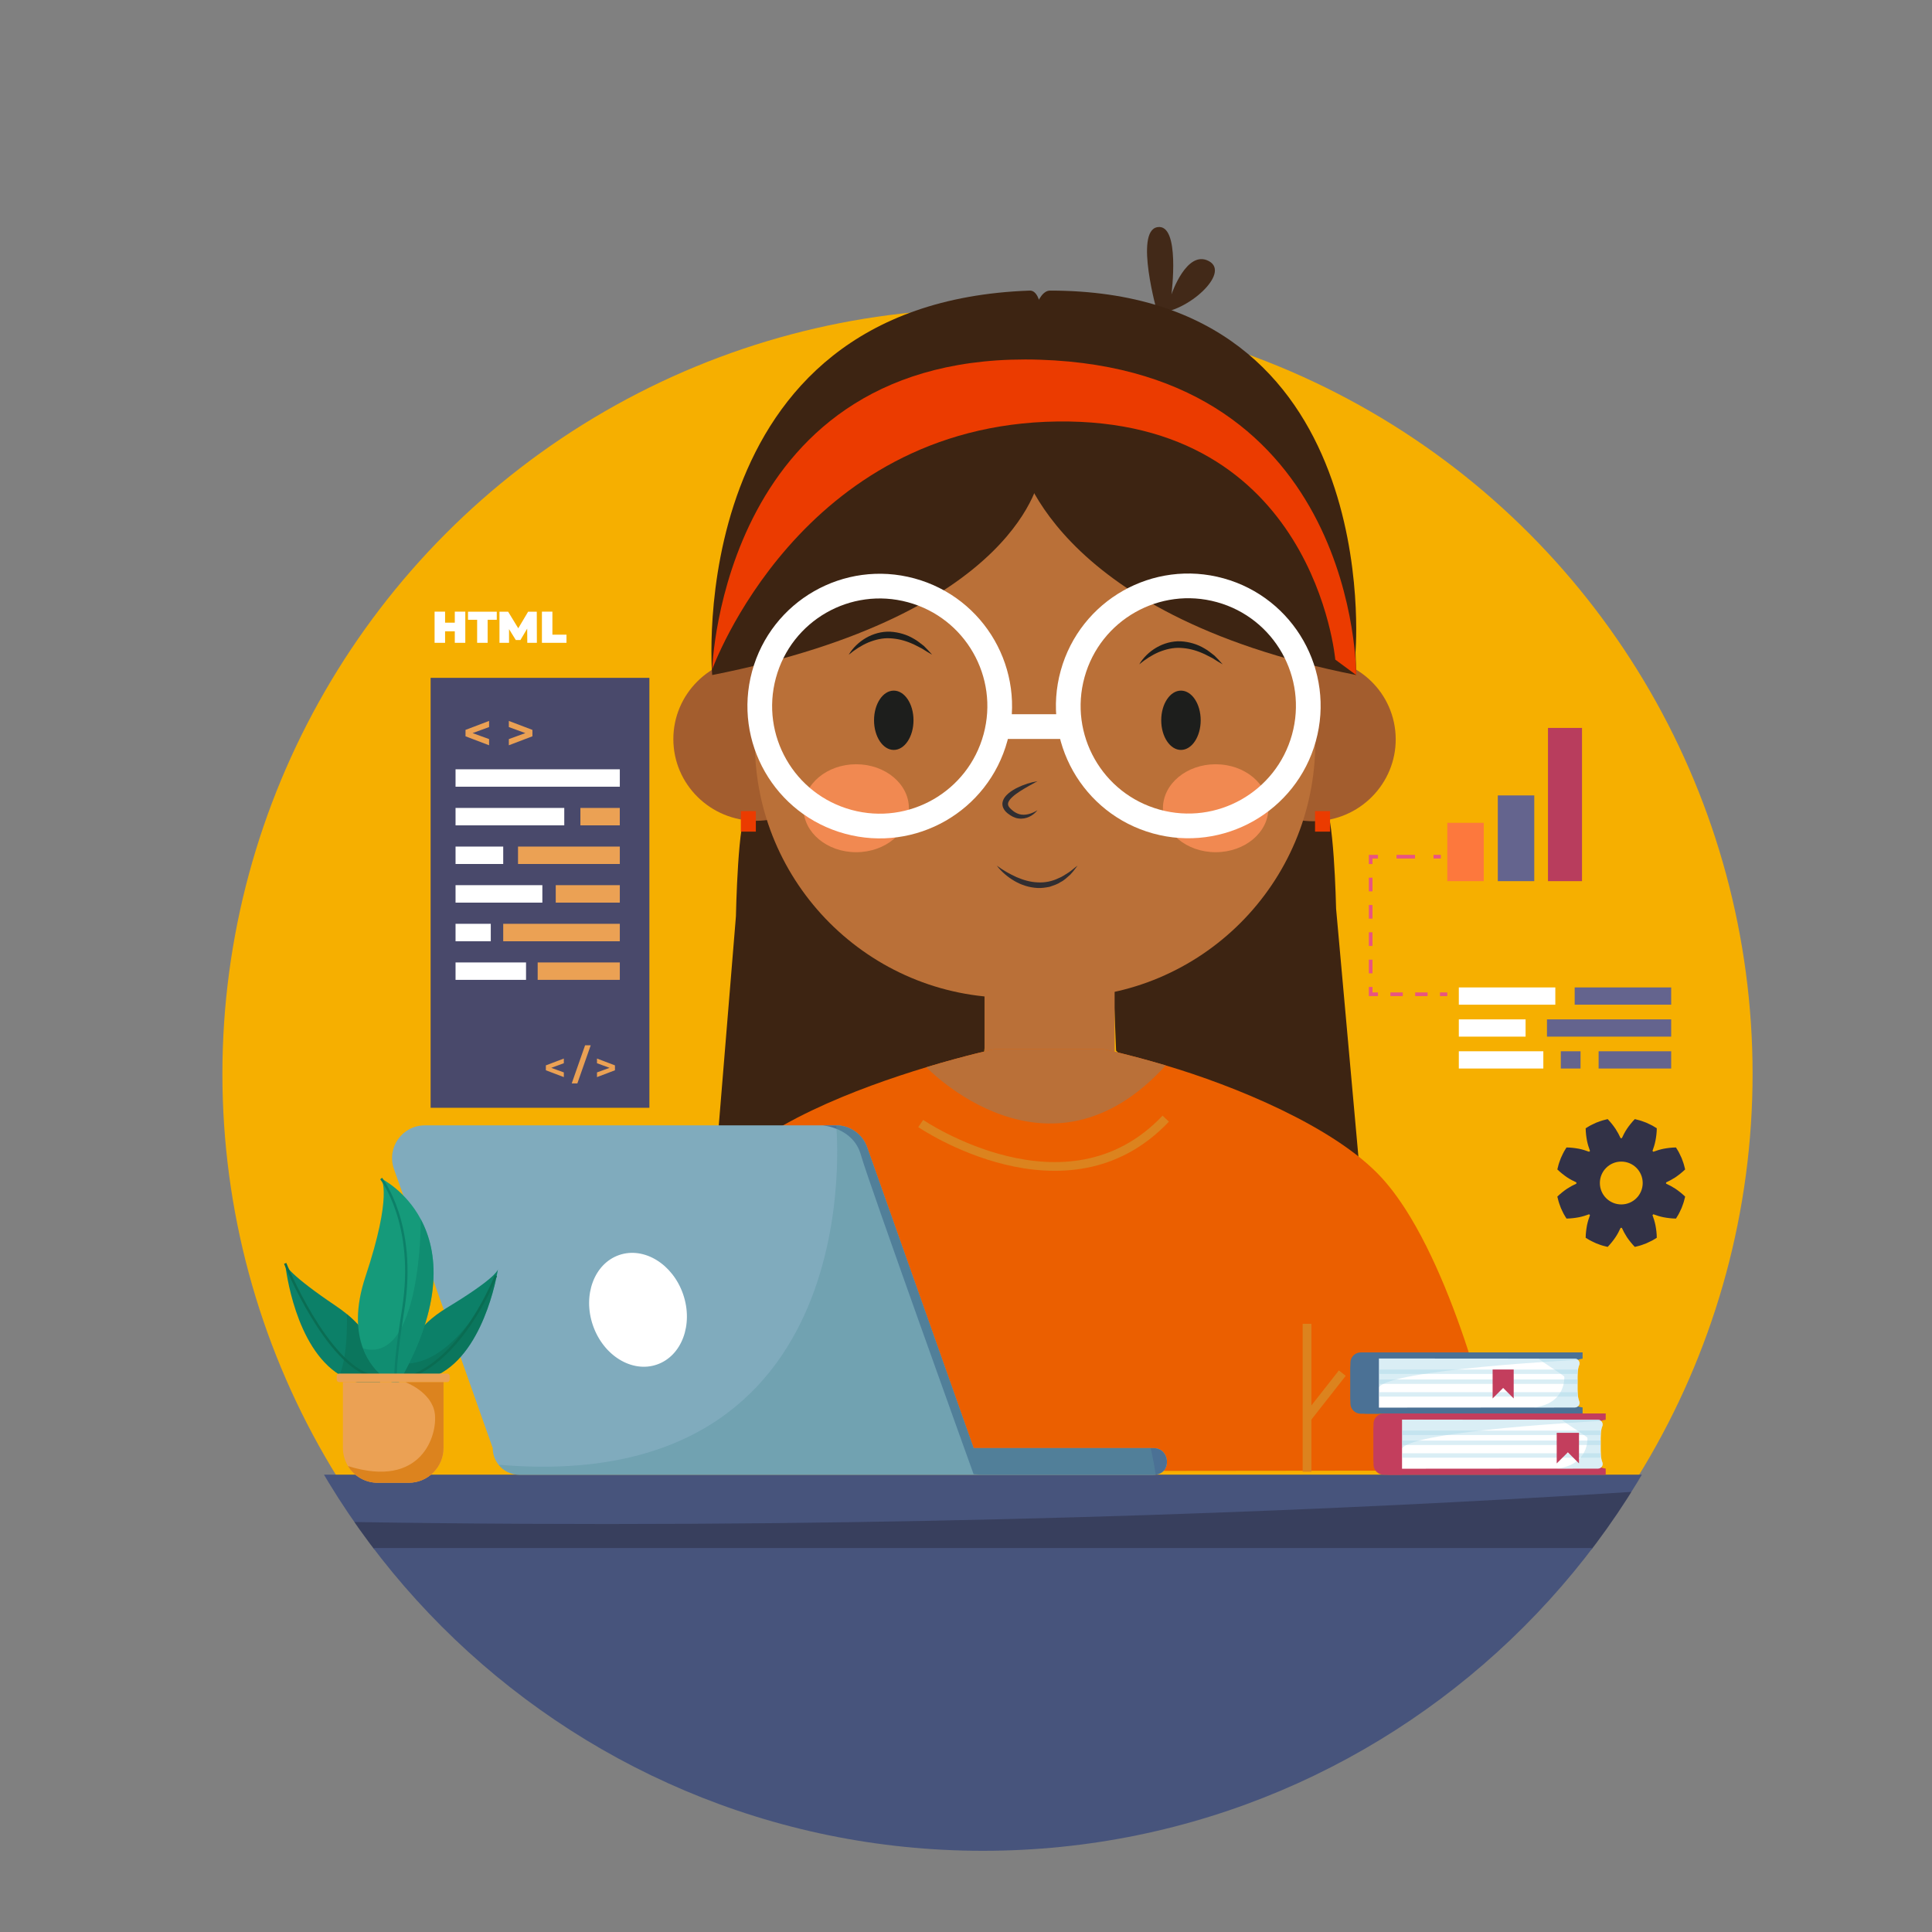 <?xml version="1.0" encoding="utf-8"?>
<!-- Generator: Adobe Illustrator 25.0.0, SVG Export Plug-In . SVG Version: 6.00 Build 0)  -->
<svg version="1.1" id="elelmentos" xmlns="http://www.w3.org/2000/svg" xmlns:xlink="http://www.w3.org/1999/xlink" x="0px" y="0px"
	 viewBox="0 0 800 800" style="enable-background:new 0 0 800 800;" xml:space="preserve">
<rect x="0" y="0" width="800" height="800" fill="#808080" stroke="none"/>
<style type="text/css">
	.st0{fill:#80CCF3;}
	.st1{clip-path:url(#SVGID_2_);}
	.st2{fill:url(#SVGID_3_);}
	.st3{fill:url(#SVGID_4_);}
	.st4{fill:#3BB244;}
	.st5{fill:#1E8B2A;}
	.st6{clip-path:url(#SVGID_6_);}
	.st7{fill:#E89C62;}
	.st8{fill:#CE814D;}
	.st9{fill:#F18951;}
	.st10{fill:#492A08;}
	.st11{fill:#312E31;}
	.st12{fill:#FFFFFF;}
	.st13{fill:#1D1E1C;}
	.st14{fill:#F6AF00;}
	.st15{fill:#F1F1F1;}
	.st16{fill:#333333;}
	.st17{fill:#1A1A1A;}
	.st18{fill:#8E56F1;}
	.st19{fill:#4ABBF1;}
	.st20{fill:#30D848;}
	.st21{fill:#259332;}
	.st22{fill:#45FF67;}
	.st23{fill:#263238;}
	.st24{fill:#B9BAB9;}
	.st25{fill:#FF725E;}
	.st26{fill:#E0E0E0;}
	.st27{fill:#3E5B65;}
	.st28{opacity:0.3;}
	.st29{fill:#FFDE17;}
	.st30{fill:#FFF22B;}
	.st31{fill:#6D6E71;}
	.st32{fill:#595957;}
	.st33{fill:#D7D5D5;}
	.st34{fill:none;stroke:#1A1A1A;stroke-width:1.6;stroke-miterlimit:10;}
	.st35{fill:#9E0000;}
	.st36{clip-path:url(#SVGID_8_);}
	.st37{fill:#666060;}
	.st38{fill:#680000;}
	.st39{opacity:0.5;fill:#9E0000;}
	.st40{opacity:0.7;fill:#666060;}
	.st41{clip-path:url(#SVGID_6_);fill:#FFF22B;}
	.st42{fill:#FFE821;}
	.st43{opacity:0.5;fill:#808080;}
	.st44{fill:#E6E7E8;}
	.st45{fill:#414042;}
	.st46{fill:#58595B;}
	.st47{fill:#808285;}
	.st48{fill:#D1D3D4;}
	.st49{fill:#BCBEC0;}
	.st50{fill:#004B78;}
	.st51{fill:#006496;}
	.st52{fill:#939598;}
	.st53{opacity:0.5;fill:#FFFFFF;}
	.st54{fill:#166E98;}
	.st55{clip-path:url(#SVGID_10_);}
	.st56{fill:#47547C;}
	.st57{opacity:0.5;fill:#2B2B3F;}
	.st58{fill:#3D2412;}
	.st59{fill:#BA7038;}
	.st60{fill:#EB5F00;}
	.st61{fill:none;stroke:#DC831E;stroke-width:3.617;stroke-miterlimit:10;}
	.st62{fill:#A35D2E;}
	.st63{fill:#EB3B00;}
	.st64{fill:#422918;}
	.st65{fill:#80ABBD;}
	.st66{fill:#4B7195;}
	.st67{opacity:0.4;fill:#5A93A0;}
	.st68{fill:none;stroke:#FFFFFF;stroke-width:10.228;stroke-miterlimit:10;}
	.st69{opacity:0.4;fill:#A3D5E6;}
	.st70{fill:#C33E5D;}
	.st71{fill:#0C8068;}
	.st72{fill:none;stroke:#0A6D53;stroke-width:1.004;stroke-miterlimit:10;}
	.st73{opacity:0.5;fill:#0A6D53;}
	.st74{fill:#159A7A;}
	.st75{fill:none;stroke:#0C8068;stroke-width:1.004;stroke-miterlimit:10;}
	.st76{opacity:0.5;fill:#0C8068;}
	.st77{fill:#EBA154;}
	.st78{fill:#DC831E;}
	.st79{fill:#49496B;}
	.st80{fill:#323247;}
	.st81{fill:#B83D5D;}
	.st82{fill:#64648E;}
	.st83{fill:#FD783D;}
	.st84{fill:none;stroke:#E85481;stroke-width:1.512;stroke-miterlimit:10;}
	.st85{fill:none;stroke:#E85481;stroke-width:1.512;stroke-miterlimit:10;stroke-dasharray:7.667,7.667;}
	.st86{fill:none;stroke:#E85481;stroke-width:1.512;stroke-miterlimit:10;stroke-dasharray:5.656,5.656;}
	.st87{fill:none;stroke:#E85481;stroke-width:1.512;stroke-miterlimit:10;stroke-dasharray:5.135,5.135;}
	.st88{clip-path:url(#SVGID_12_);}
	.st89{clip-path:url(#SVGID_14_);fill:url(#SVGID_15_);}
	.st90{clip-path:url(#SVGID_14_);fill:url(#SVGID_16_);}
	.st91{clip-path:url(#SVGID_14_);fill:url(#SVGID_17_);}
	.st92{clip-path:url(#SVGID_14_);}
	.st93{fill:#FFFDFF;}
	.st94{fill:#EECC42;}
	.st95{fill:#C2C2C2;}
	.st96{clip-path:url(#SVGID_12_);fill:#EECC42;}
	.st97{fill:#231308;}
	.st98{fill:#310137;}
	.st99{fill:#D58A66;}
	.st100{fill:#C17E5C;}
	.st101{fill:#E89CAA;}
	.st102{fill:#B97C88;}
	.st103{fill:#1D1D1B;}
	.st104{fill:#E37657;}
	.st105{fill:none;}
	.st106{fill:#E8005B;}
	.st107{opacity:0.2;}
	.st108{fill:#EB996E;}
	.st109{fill:#FAFAFA;}
	.st110{fill:#D9B534;}
	.st111{fill:#63C140;}
	.st112{fill:#FFEE17;}
	.st113{fill:#EAA877;}
	.st114{fill:#31DB52;}
	.st115{fill:#587C07;}
	.st116{fill:#BA702D;}
	.st117{fill:#A3591C;}
	.st118{fill:#FFE8D6;}
	.st119{fill:#F4C6A1;}
	.st120{opacity:0.41;fill:#F4C6A1;}
	.st121{clip-path:url(#SVGID_19_);}
	.st122{fill:#0A8E4F;}
	.st123{fill:#7FDD7F;}
	.st124{fill:#0FA391;}
	.st125{fill:#0E7A6A;}
	.st126{fill:#80AF35;}
	.st127{fill:#689127;}
	.st128{fill:#FBED21;}
	.st129{fill:#F9C623;}
	.st130{fill:#DAD9D9;}
	.st131{fill:#A41726;}
	.st132{fill:#C2333B;}
	.st133{fill:#D5AB28;}
	.st134{fill:#F1CD30;}
	.st135{clip-path:url(#SVGID_21_);fill:#283135;}
	.st136{clip-path:url(#SVGID_21_);fill:#DC5152;}
	.st137{fill:none;stroke:#283135;stroke-width:1.858;stroke-miterlimit:10;}
	.st138{fill:#C93D45;}
	.st139{fill:#DC5152;}
</style>
<circle class="st14" cx="408.9" cy="444.66" r="316.81"/>
<g>
	<defs>
		<path id="SVGID_9_" d="M723.81,449.57c0,174.97-141.84,316.81-316.81,316.81S90.2,624.53,90.2,449.57S225.03,55,400,55
			S723.81,274.6,723.81,449.57z"/>
	</defs>
	<clipPath id="SVGID_2_">
		<use xlink:href="#SVGID_9_"  style="overflow:visible;"/>
	</clipPath>
	<g class="st1">
		<g>
			<path class="st56" d="M785.44,624.78v2.56c0,7.82-6.35,14.16-14.17,14.16H46.73c-6.59,0-12.13-4.5-13.71-10.58
				c0-0.01,0-0.02-0.01-0.03c-0.29-1.14-0.44-2.33-0.44-3.54v-2.56c0-7.82,6.34-14.16,14.17-14.16h724.54
				C779.09,610.62,785.44,616.96,785.44,624.78z"/>
			<path class="st57" d="M785.44,624.78v2.56c0,7.82-6.35,14.16-14.17,14.16H46.73c-6.59,0-12.13-4.5-13.71-10.58
				c0-0.01,0-0.02-0.01-0.03c-0.3-2.27-0.44-3.54-0.44-3.54c406.29,14.16,738.71-16.72,738.71-16.72
				C779.09,610.62,785.44,616.96,785.44,624.78z"/>
		</g>
		<g>
			<path class="st58" d="M410.65,553.53c0,0-21.95-15.68-22.29-46.05c0,0-7.1,17.9,2.31,34.56c0,0-15.78-6.58-14.96-38.33
				c0,0,8.9,46.95,1.99,49.82c0,0-4.67-42.69-11.25-46.05c0,0-7.78,23.07,0,35.13c0,0-15.56-8.59-17.96-27.28
				c0,0,6.21,32.45-2.4,38.19c0,0,0.57-19.53-6.89-28.15c0,0-9.19,14.36,1.15,35.04c0,0-22.89-13.88-18.34-41.12
				c0,0,1.78,29.63-7.17,31.93c0,0,0.44-19.05-6.56-31.93c0,0-9.09,25.04,0,41.12c0,0-21.36-5.75-12-77.97l8.45-103
				c0,0,0.84-42.87,4.72-42.87c3.71,0,11.83-0.57,11.83-0.57s20.51,67.71,89.38,74.64C410.65,410.65,397.66,487.89,410.65,553.53z"
				/>
			<path class="st58" d="M460.99,406.14c70.4-22.82,74.12-73.3,74.12-73.3s8.9,0.57,12.97,0.57c4.25,0,5.17,42.87,5.17,42.87
				l9.27,103c10.26,72.23-13.16,77.97-13.16,77.97c9.97-16.09,0-41.12,0-41.12c-7.67,12.88-7.19,31.93-7.19,31.93
				c-9.82-2.3-7.87-31.93-7.87-31.93c4.99,27.24-20.11,41.12-20.11,41.12c11.34-20.68,1.26-35.04,1.26-35.04
				c-8.19,8.62-7.56,28.15-7.56,28.15c-9.45-5.74-2.63-38.19-2.63-38.19c-2.63,18.68-19.7,27.28-19.7,27.28
				c8.53-12.06,0-35.13,0-35.13s-6.28,8.58-4.79,21.35c0,0-21.19-15.72-8.91-42.84c12.28-27.12-9.71-47.8-9.71-47.8L460.99,406.14z"
				/>
			<rect x="407.67" y="373.95" class="st59" width="53.87" height="67.44"/>
			<path class="st60" d="M621.49,608.91l-394.17,0.41c0,0,7.35-15.38,17.94-35.77c0.78-1.51,1.59-3.05,2.41-4.62
				c14.45-27.57,33.9-62.4,49.08-81.29c17.48-21.75,58.78-37.25,86.84-45.73c16.35-4.93,28.19-7.47,28.19-7.47h45.28
				c0,0,10.63,2.28,25.65,6.73c28.03,8.28,69.93,25.28,89.37,46.47c4.27,4.65,8.28,10.28,12.04,16.53
				C608.04,543.92,621.49,608.91,621.49,608.91z"/>
			<path class="st59" d="M482.71,441.16c-48.79,53.68-99.12,0.76-99.12,0.76c16.35-4.94,28.19-7.49,28.19-7.49h45.28
				C457.06,434.44,467.69,436.72,482.71,441.16z"/>
			<g>
				<line class="st61" x1="326.87" y1="548.17" x2="326.87" y2="609.39"/>
				<line class="st61" x1="326.87" y1="587.19" x2="310.43" y2="566.23"/>
			</g>
			<g>
				<line class="st61" x1="541.22" y1="548.17" x2="541.22" y2="609.39"/>
				<line class="st61" x1="541.22" y1="587.19" x2="555.82" y2="568.58"/>
			</g>
			<path class="st61" d="M381.25,465.22c0,0,60.5,41.32,101.46-2.01"/>
			<g>
				<g>
					
						<ellipse transform="matrix(0.994 -0.108 0.108 0.994 -29.966 60.762)" class="st62" cx="543.95" cy="306.03" rx="34.17" ry="33.85"/>
					<rect x="544.53" y="335.86" class="st63" width="6.21" height="8.5"/>
				</g>
				<g>
					<ellipse class="st62" cx="312.99" cy="306.03" rx="34.17" ry="33.85"/>
					<rect x="306.77" y="335.86" class="st63" width="6.21" height="8.5"/>
				</g>
				<g>
					<path class="st59" d="M438.85,413.14h-20.5c-58.42,0-105.78-47.36-105.78-105.78v-70.96c0-58.42,47.36-105.78,105.78-105.78
						h20.5c58.42,0,105.78,47.36,105.78,105.78v70.96C544.63,365.79,497.27,413.14,438.85,413.14z"/>
					<path class="st9" d="M376.36,334.67c0,10.06-9.77,18.21-21.83,18.21c-12.06,0-21.83-8.15-21.83-18.21
						c0-10.06,9.77-18.21,21.83-18.21S376.36,324.62,376.36,334.67z"/>
					<path class="st9" d="M525.21,334.67c0,10.06-9.77,18.21-21.83,18.21c-12.06,0-21.83-8.15-21.83-18.21
						c0-10.06,9.77-18.21,21.83-18.21C515.44,316.46,525.21,324.62,525.21,334.67z"/>
				</g>
				<path class="st64" d="M479.24,129.57c0,0-9.64-33.85,0-35.51c9.64-1.66,5.83,27.86,5.83,27.86s6.32-18.76,15.52-13.79
					C509.78,113.11,491.33,129.47,479.24,129.57z"/>
				<g>
					<path class="st58" d="M430.61,196.79c0,0-7.71,57.41-135.71,82.73l0,0c0,0-13.2-154.09,131.5-159.19
						C437.01,119.95,430.61,178.16,430.61,196.79z"/>
					<path class="st58" d="M421.89,188.74c0,0,11.7,65.46,139.69,90.78l-0.29-9.53c0,0,12.54-149.67-126.47-149.66
						C424.2,120.33,421.89,170.11,421.89,188.74z"/>
					<path class="st63" d="M294.9,277.21c0,0,3.93-132.52,135.71-128.26c131.78,4.26,130.97,130.57,130.97,130.57l-8.67-6.39
						c0,0-8.61-100.02-115.14-98.6C331.26,175.95,294.9,277.21,294.9,277.21z"/>
				</g>
				<path class="st11" d="M429.6,323.47c-2.48,1.37-4.93,2.69-7.23,4.16c-1.12,0.76-2.26,1.51-3.18,2.4
					c-0.93,0.85-1.73,1.86-1.78,2.73c-0.1,0.82,0.47,1.69,1.5,2.53c0.92,0.85,1.99,1.5,3.16,1.84c2.37,0.67,5.14-0.15,7.52-1.64
					c-1.71,2.19-4.65,3.89-7.88,3.42c-1.6-0.2-3.02-1.01-4.23-1.94c-1.12-0.81-2.59-2.39-2.4-4.44c0.28-1.96,1.53-3.17,2.64-4.14
					c1.18-0.95,2.44-1.7,3.74-2.32C424.07,324.82,426.79,323.94,429.6,323.47z"/>
				<path class="st11" d="M412.75,358.44c2.58,1.91,5.34,3.47,8.14,4.74c2.83,1.23,5.79,2.08,8.78,2.19
					c2.98,0.18,5.99-0.42,8.72-1.76c1.45-0.53,2.67-1.49,4.02-2.28c1.32-0.85,2.44-1.96,3.78-2.89c-0.94,1.28-1.92,2.58-3.04,3.76
					c-1.24,1.05-2.39,2.27-3.91,3.01c-1.39,0.96-3.01,1.44-4.62,2c-1.66,0.31-3.36,0.6-5.06,0.48c-3.4-0.17-6.67-1.24-9.51-2.9
					C417.21,363.14,414.7,360.99,412.75,358.44z"/>
				<path class="st13" d="M378.26,298.25c0,6.78-3.66,12.28-8.17,12.28c-4.51,0-8.17-5.5-8.17-12.28c0-6.78,3.66-12.28,8.17-12.28
					C374.6,285.97,378.26,291.47,378.26,298.25z"/>
				<path class="st13" d="M351.44,271.11c1.68-2.85,4.2-5.26,7.16-6.98c2.97-1.71,6.49-2.71,10.01-2.56c3.51,0.2,6.93,1.2,9.85,2.97
					c1.5,0.8,2.77,1.96,4.11,2.94c1.19,1.18,2.34,2.38,3.41,3.63c-1.47-0.81-2.83-1.7-4.2-2.55c-1.47-0.69-2.82-1.54-4.29-2.12
					c-2.9-1.26-5.92-2-8.96-2.14c-3.05-0.18-6.09,0.56-8.97,1.73C356.69,267.25,353.98,269,351.44,271.11z"/>
				<path class="st13" d="M497.18,298.25c0,6.78-3.66,12.28-8.17,12.28c-4.51,0-8.17-5.5-8.17-12.28c0-6.78,3.66-12.28,8.17-12.28
					C493.52,285.97,497.18,291.47,497.18,298.25z"/>
				<path class="st13" d="M471.74,275.09c1.68-2.85,4.2-5.26,7.16-6.98c2.97-1.71,6.49-2.71,10.01-2.56c3.51,0.2,6.93,1.2,9.85,2.97
					c1.5,0.8,2.77,1.96,4.11,2.94c1.19,1.18,2.34,2.38,3.41,3.63c-1.47-0.81-2.83-1.7-4.2-2.55c-1.47-0.69-2.82-1.54-4.29-2.12
					c-2.9-1.26-5.92-2-8.96-2.14c-3.05-0.18-6.09,0.56-8.97,1.73C476.99,271.24,474.28,272.98,471.74,275.09z"/>
			</g>
		</g>
		<g>
			<g>
				<path class="st65" d="M478.55,610.6c-0.04,0.01-0.08,0.02-0.13,0.02c-0.32,0.04-0.66,0.05-0.99,0.05H215.05
					c-3.49,0-6.59-1.62-8.61-4.16c-1.51-1.88-2.41-4.28-2.41-6.88l-0.04-0.12l-40.86-115.44c-3.13-8.82,3.41-18.08,12.77-18.08
					h170.35c5.75,0,10.87,3.62,12.78,9.03l44.03,124.39c0.05,0.14,0.07,0.22,0.07,0.22h74.53
					C484.52,599.64,485.28,609.87,478.55,610.6z"/>
				
					<ellipse transform="matrix(0.946 -0.325 0.325 0.946 -161.94 115.392)" class="st12" cx="264.21" cy="542.11" rx="19.75" ry="23.98"/>
				<path class="st66" d="M477.68,599.64h-74.54c0,0-0.02-0.08-0.06-0.22l-44.04-124.39c-1.92-5.41-7.03-9.03-12.78-9.03h-5.69
					c0,0,12.73,0.83,15.91,12.22c3.18,11.38,46.67,132.21,46.67,132.21l3.21,0.24h71.07c0.35,0,0.68-0.01,1-0.04
					C485.29,610,484.56,599.64,477.68,599.64z"/>
			</g>
			<path class="st67" d="M478.55,610.6c-0.04,0.01-0.08,0.02-0.13,0.02c-0.32,0.04-0.66,0.05-0.99,0.05H215.05
				c-3.49,0-6.59-1.62-8.61-4.16C361.52,619.84,346.26,466,346.26,466c5.75,0,10.87,3.62,12.78,9.03l44.03,124.39
				c0.05,0.14,0.07,0.22,0.07,0.22h73.36C477.3,603.27,477.99,606.92,478.55,610.6z"/>
		</g>
		<g>
			
				<ellipse transform="matrix(0.262 -0.965 0.965 0.262 -13.362 567.356)" class="st68" cx="364.35" cy="292.42" rx="49.67" ry="49.67"/>
			
				<ellipse transform="matrix(0.267 -0.964 0.964 0.267 78.804 688.43)" class="st68" cx="491.92" cy="292.42" rx="49.67" ry="49.67"/>
			<line class="st68" x1="415.02" y1="300.86" x2="441.25" y2="300.86"/>
		</g>
		<g>
			<g>
				<g>
					<g>
						<path class="st66" d="M655.32,560v2.59c-4.68,0.54-5.83,4.49-5.83,9.31v1.59c0,4.82,1.15,8.78,5.83,9.31v2.58h-89.5
							c-3.67,0-6.65-2.98-6.65-6.65v-12.08c0-3.67,2.98-6.66,6.65-6.66H655.32z"/>
						<path class="st12" d="M653.92,580.16c0.54,1.27-0.45,2.65-1.82,2.65l-85.53,0.06v-20.34l85.53,0.06c0.5,0,0.95,0.19,1.28,0.49
							c0.6,0.5,0.87,1.36,0.54,2.17c-0.71,1.69-0.68,4.05-0.68,6.66v1.59C653.24,576.11,653.21,578.46,653.92,580.16z"/>
						<path class="st69" d="M653.39,563.08c-1.64,0.09-77.23,4-82.41,11.34c-1.41,1.99-3,3.1-4.41,3.32v-15.21l85.53,0.06
							C652.6,562.59,653.05,562.78,653.39,563.08z"/>
					</g>
					<path class="st66" d="M570.98,585.39h-7.52c-2.37,0-4.29-1.92-4.29-4.29v-16.8c0-2.37,1.92-4.29,4.29-4.29h7.52V585.39z"/>
					<path class="st69" d="M653.92,580.16c0.54,1.27-0.45,2.65-1.82,2.65l-17.07,0.01c13.56-1.54,12.72-12.69,12.72-12.69
						c0.15-0.54-10.72-7.07-10.53-7.56l14.89,0.01c0.5,0,0.95,0.19,1.28,0.49c0.6,0.5,0.87,1.36,0.54,2.17
						c-0.71,1.69-0.68,4.05-0.68,6.66v1.59C653.24,576.11,653.21,578.46,653.92,580.16z"/>
				</g>
				<g>
					<rect x="571.13" y="571.21" class="st69" width="82.11" height="1.83"/>
					<rect x="571.13" y="567.08" class="st69" width="82.11" height="1.83"/>
					<rect x="571.13" y="576.47" class="st69" width="82.11" height="1.83"/>
				</g>
				<polygon class="st70" points="626.79,579.07 622.42,574.72 618.06,579.07 618.06,567.08 626.79,567.08 				"/>
			</g>
			<g>
				<g>
					<g>
						<path class="st70" d="M664.89,585.3v2.59c-4.68,0.54-5.83,4.49-5.83,9.31v1.59c0,4.82,1.15,8.78,5.83,9.31v2.58h-89.5
							c-3.67,0-6.65-2.98-6.65-6.65v-12.08c0-3.67,2.98-6.66,6.65-6.66H664.89z"/>
						<path class="st12" d="M663.49,605.46c0.54,1.27-0.45,2.65-1.82,2.65l-85.53,0.06v-20.34l85.53,0.06c0.5,0,0.95,0.19,1.28,0.49
							c0.6,0.5,0.87,1.36,0.54,2.17c-0.71,1.69-0.68,4.05-0.68,6.66v1.59C662.81,601.41,662.79,603.76,663.49,605.46z"/>
						<path class="st69" d="M662.96,588.37c-1.64,0.09-77.23,4-82.41,11.34c-1.41,1.99-3,3.1-4.41,3.32v-15.21l85.53,0.06
							C662.18,587.89,662.62,588.08,662.96,588.37z"/>
					</g>
					<path class="st70" d="M580.55,610.69h-7.52c-2.37,0-4.29-1.92-4.29-4.29v-16.8c0-2.37,1.92-4.29,4.29-4.29h7.52V610.69z"/>
					<path class="st69" d="M663.49,605.46c0.54,1.27-0.45,2.65-1.82,2.65l-17.07,0.01c13.56-1.54,12.72-12.69,12.72-12.69
						c0.15-0.54-10.72-7.07-10.53-7.56l14.89,0.01c0.5,0,0.95,0.19,1.28,0.49c0.6,0.5,0.87,1.36,0.54,2.17
						c-0.71,1.69-0.68,4.05-0.68,6.66v1.59C662.81,601.41,662.79,603.76,663.49,605.46z"/>
				</g>
				<g>
					<rect x="580.7" y="596.51" class="st69" width="82.11" height="1.83"/>
					<rect x="580.7" y="592.38" class="st69" width="82.11" height="1.83"/>
					<rect x="580.7" y="601.77" class="st69" width="82.11" height="1.83"/>
				</g>
				<polygon class="st70" points="653.83,605.97 649.22,601.37 644.6,605.97 644.6,593.3 653.83,593.3 				"/>
			</g>
		</g>
		<g>
			<g>
				<path class="st71" d="M157.22,573.2c-6.54,0.49-12.01-1.06-16.58-3.9c-18.44-11.41-22.29-43.6-22.56-46.02
					c0.16,0.74,1.98,4.68,21.15,17.58c1.6,1.08,3.06,2.17,4.39,3.27c0,0,0.02,0.02,0.07,0.05
					C160.41,558.02,157.22,573.2,157.22,573.2z"/>
				<path class="st72" d="M118.08,523.14c0,0,17.22,42.26,36.33,46.71"/>
				<path class="st73" d="M157.22,573.2c-6.54,0.49-12.01-1.06-16.58-3.9c3.67-8.69,2.98-25.18,2.98-25.18s0.02,0.02,0.07,0.05
					C160.41,558.02,157.22,573.2,157.22,573.2z"/>
			</g>
			<g>
				<path class="st71" d="M206.18,525.63c-0.07,0.45-0.33,2.01-0.85,4.31c0,0,0,0,0,0.01c-2.72,12.19-12.54,44.98-38.97,41.69
					c0,0-0.45-2.81,0.45-7.02c1.31-6.19,5.51-15.4,18.29-23.13C204.07,530.02,205.99,526.33,206.18,525.63z"/>
				<path class="st72" d="M205.33,528.24c0,0-13.56,35.14-37.09,42.3"/>
				<path class="st73" d="M205.33,529.94C205.33,529.94,205.33,529.95,205.33,529.94c-2.72,12.19-12.54,44.98-38.97,41.7
					c0,0-0.45-2.81,0.45-7.02h0.03C188.82,565.79,205.33,529.94,205.33,529.94z"/>
			</g>
			<g>
				<path class="st74" d="M164.95,572.81c-0.65,1.13-10.3-2.88-14.65-14.48h0c-2.61-6.97-3.31-16.68,1.01-29.65
					c11.33-34.07,6.66-40.5,6.52-40.68c0.23,0.11,10.08,5,16.43,16.9c0,0,0.01,0.02,0.03,0.05
					C181.26,518.07,183.99,539.7,164.95,572.81z"/>
				<path class="st75" d="M157.82,488c0,0,14.78,18.65,9.15,54.11c-5.63,35.46-2.02,30.7-2.02,30.7"/>
				<path class="st76" d="M164.95,572.81c-0.65,1.13-10.3-2.88-14.65-14.48c24.33,6.91,23.95-53.44,23.95-53.44s0.01,0.02,0.03,0.05
					C181.26,518.07,183.99,539.7,164.95,572.81z"/>
			</g>
			<path class="st71" d="M118.07,523.14c0,0,0,0.04,0.01,0.12C118.07,523.17,118.07,523.14,118.07,523.14z"/>
			<path class="st77" d="M183.65,572.31v27.24c0,7.97-6.46,14.43-14.43,14.43h-12.81c-5.22,0-9.79-2.77-12.32-6.92h0
				c-1.33-2.19-2.1-4.76-2.1-7.51v-27.24H183.65z"/>
			<path class="st77" d="M185.16,568.77h-44.69c-0.59,0-1.06,0.48-1.06,1.06v1.41c0,0.59,0.48,1.06,1.06,1.06h44.69
				c0.59,0,1.06-0.48,1.06-1.06v-1.41C186.23,569.25,185.75,568.77,185.16,568.77z"/>
			<path class="st78" d="M183.65,572.31v27.24c0,7.97-6.46,14.43-14.43,14.43h-12.81c-5.22,0-9.79-2.77-12.32-6.92
				c30.52,9.58,37.14-12.85,35.96-21.75c-1.18-8.9-12.17-12.99-12.17-12.99H183.65z"/>
		</g>
		<g>
			<g>
				<rect x="178.31" y="280.68" class="st79" width="90.59" height="178.02"/>
				<rect x="188.63" y="318.54" class="st12" width="68.02" height="7.22"/>
				<rect x="188.63" y="334.54" class="st12" width="45.02" height="7.22"/>
				<rect x="240.33" y="334.54" class="st77" width="16.31" height="7.22"/>
				<rect x="214.5" y="350.54" class="st77" width="42.15" height="7.22"/>
				<rect x="188.63" y="350.54" class="st12" width="19.74" height="7.22"/>
				<rect x="188.63" y="366.53" class="st12" width="35.95" height="7.22"/>
				<rect x="230.12" y="366.53" class="st77" width="26.53" height="7.22"/>
				<rect x="208.37" y="382.53" class="st77" width="48.28" height="7.22"/>
				<rect x="188.63" y="382.53" class="st12" width="14.59" height="7.22"/>
				<rect x="188.63" y="398.52" class="st12" width="29.19" height="7.22"/>
				<rect x="222.64" y="398.52" class="st77" width="34.01" height="7.22"/>
				<g>
					<g>
						<path class="st77" d="M254.64,441.15v2.03l-7.44,2.83v-1.95l5.21-1.89l-5.21-1.91v-1.94L254.64,441.15z"/>
					</g>
					<g>
						<path class="st77" d="M233.47,438.32v1.94l-5.21,1.91l5.21,1.89v1.95l-7.44-2.83v-2.03L233.47,438.32z"/>
					</g>
					<g>
						<path class="st77" d="M242.27,432.84h2.33l-5.53,15.78h-2.33L242.27,432.84z"/>
					</g>
				</g>
				<g>
					<g>
						<path class="st77" d="M220.46,302.23v2.66l-9.76,3.71v-2.56l6.83-2.48l-6.83-2.5v-2.54L220.46,302.23z"/>
					</g>
					<g>
						<path class="st77" d="M202.52,298.52v2.54l-6.83,2.5l6.83,2.48v2.56l-9.76-3.71v-2.66L202.52,298.52z"/>
					</g>
				</g>
			</g>
			<g>
				<path class="st12" d="M192.67,253.27v12.9h-4.35v-4.76h-4.02v4.76h-4.35v-12.9h4.35v4.57h4.02v-4.57H192.67z"/>
				<path class="st12" d="M197.57,256.65h-3.78v-3.37h11.91v3.37h-3.78v9.53h-4.35V256.65z"/>
				<path class="st12" d="M218.34,266.18l-0.04-5.88l-2.8,4.72h-1.92l-2.8-4.52v5.68h-3.96v-12.9h3.58l4.2,6.88l4.09-6.88h3.58
					l0.04,12.9H218.34z"/>
				<path class="st12" d="M224.39,253.27h4.35v9.53h5.83v3.37h-10.17V253.27z"/>
			</g>
		</g>
		<path class="st80" d="M689.88,490.12c0-0.09,0.01-0.17,0.01-0.26c0-0.09-0.01-0.17-0.01-0.25c1.29-0.59,2.58-1.28,3.86-2.1
			c1.36-0.94,2.75-2.03,4.04-3.27l-0.28-1.1c-0.27-1.24-0.75-2.44-1.19-3.64c-0.25-0.58-0.54-1.15-0.82-1.72
			c-0.26-0.59-0.57-1.14-0.92-1.68l-0.58-0.96c-1.76,0.01-3.54,0.24-5.16,0.54c-1.47,0.3-2.89,0.74-4.21,1.24l-0.36-0.36
			c0.49-1.33,0.94-2.74,1.23-4.21c0.31-1.62,0.54-3.4,0.55-5.16l-0.96-0.58c-0.54-0.35-1.1-0.66-1.68-0.92
			c-0.57-0.28-1.14-0.57-1.73-0.82c-1.2-0.44-2.38-0.92-3.63-1.19l-1.1-0.28c-1.24,1.29-2.33,2.66-3.27,4.04
			c-0.83,1.26-1.51,2.56-2.1,3.86c-0.08,0-0.17-0.02-0.25-0.02c-0.09,0-0.17,0.02-0.26,0.02c-0.58-1.3-1.28-2.6-2.1-3.86
			c-0.93-1.38-2.02-2.75-3.26-4.04l-1.1,0.28c-1.25,0.27-2.44,0.75-3.64,1.19c-0.58,0.25-1.15,0.54-1.73,0.82
			c-0.58,0.26-1.13,0.57-1.68,0.92l-0.96,0.58c0.02,1.76,0.25,3.54,0.55,5.16c0.3,1.47,0.74,2.88,1.24,4.21
			c-0.12,0.12-0.25,0.23-0.36,0.36c-1.33-0.5-2.74-0.94-4.21-1.24c-1.62-0.3-3.41-0.53-5.16-0.54l-0.59,0.96
			c-0.34,0.54-0.65,1.09-0.92,1.68c-0.27,0.57-0.56,1.14-0.81,1.72c-0.45,1.2-0.92,2.39-1.19,3.64l-0.28,1.1
			c1.29,1.24,2.66,2.33,4.04,3.27c1.26,0.83,2.56,1.51,3.85,2.1c0,0.08-0.01,0.16-0.01,0.25c0,0.09,0.01,0.17,0.01,0.26
			c-1.29,0.58-2.58,1.28-3.85,2.1c-1.38,0.93-2.75,2.03-4.04,3.26l0.28,1.1c0.27,1.24,0.74,2.44,1.19,3.64
			c0.25,0.58,0.54,1.15,0.81,1.73c0.27,0.58,0.58,1.13,0.92,1.67l0.59,0.96c1.75-0.01,3.54-0.24,5.16-0.54
			c1.47-0.3,2.88-0.74,4.21-1.24c0.11,0.12,0.23,0.25,0.36,0.36c-0.5,1.33-0.94,2.74-1.24,4.21c-0.3,1.62-0.53,3.41-0.55,5.16
			l0.96,0.59c0.55,0.34,1.1,0.65,1.68,0.91c0.58,0.28,1.15,0.57,1.73,0.82c1.2,0.45,2.38,0.92,3.64,1.19l1.1,0.28
			c1.23-1.29,2.33-2.66,3.26-4.04c0.83-1.26,1.52-2.56,2.1-3.86c0.09,0.01,0.17,0.02,0.26,0.02c0.08,0,0.17-0.01,0.25-0.02
			c0.59,1.3,1.28,2.6,2.1,3.86c0.94,1.38,2.03,2.75,3.27,4.04l1.1-0.28c1.24-0.27,2.43-0.74,3.63-1.19
			c0.59-0.25,1.16-0.54,1.73-0.82c0.58-0.26,1.14-0.57,1.68-0.91l0.96-0.59c-0.01-1.75-0.24-3.54-0.55-5.16
			c-0.29-1.47-0.74-2.88-1.23-4.21c0.12-0.11,0.24-0.24,0.36-0.36c1.32,0.5,2.74,0.94,4.21,1.24c1.62,0.3,3.4,0.53,5.16,0.54
			l0.58-0.96c0.35-0.54,0.66-1.09,0.92-1.67c0.28-0.58,0.57-1.15,0.82-1.73c0.44-1.2,0.92-2.39,1.19-3.64l0.28-1.1
			c-1.29-1.23-2.67-2.33-4.04-3.26C692.47,491.39,691.17,490.7,689.88,490.12z M671.34,498.73c-4.9,0-8.87-3.97-8.87-8.87
			c0-4.9,3.97-8.87,8.87-8.87c4.9,0,8.87,3.97,8.87,8.87C680.21,494.76,676.24,498.73,671.34,498.73z"/>
		<g>
			<g>
				<rect x="640.99" y="301.41" class="st81" width="14.09" height="63.46"/>
				<rect x="620.21" y="329.37" class="st82" width="15.1" height="35.5"/>
				<rect x="599.29" y="340.72" class="st83" width="15.1" height="24.14"/>
			</g>
			<g>
				<g>
					<line class="st84" x1="596.62" y1="354.75" x2="593.59" y2="354.75"/>
					<line class="st85" x1="585.93" y1="354.75" x2="574.43" y2="354.75"/>
					<polyline class="st84" points="570.59,354.75 567.57,354.75 567.57,357.78 					"/>
					<line class="st86" x1="567.57" y1="363.43" x2="567.57" y2="405.85"/>
					<polyline class="st84" points="567.57,408.68 567.57,411.7 570.59,411.7 					"/>
					<line class="st87" x1="575.73" y1="411.7" x2="593.7" y2="411.7"/>
					<line class="st84" x1="596.26" y1="411.7" x2="599.29" y2="411.7"/>
				</g>
			</g>
			<g>
				<rect x="604.07" y="408.88" class="st12" width="39.96" height="7.14"/>
				<rect x="604.07" y="422.1" class="st12" width="27.64" height="7.14"/>
				<rect x="604.07" y="435.31" class="st12" width="34.99" height="7.14"/>
				<rect x="646.3" y="435.31" class="st82" width="8.17" height="7.14"/>
				<rect x="661.95" y="435.31" class="st82" width="30.05" height="7.14"/>
				<rect x="640.57" y="422.1" class="st82" width="51.43" height="7.14"/>
				<rect x="652.04" y="408.88" class="st82" width="39.96" height="7.14"/>
			</g>
		</g>
		<rect x="107" y="641" class="st56" width="587" height="143"/>
	</g>
</g>
</svg>

